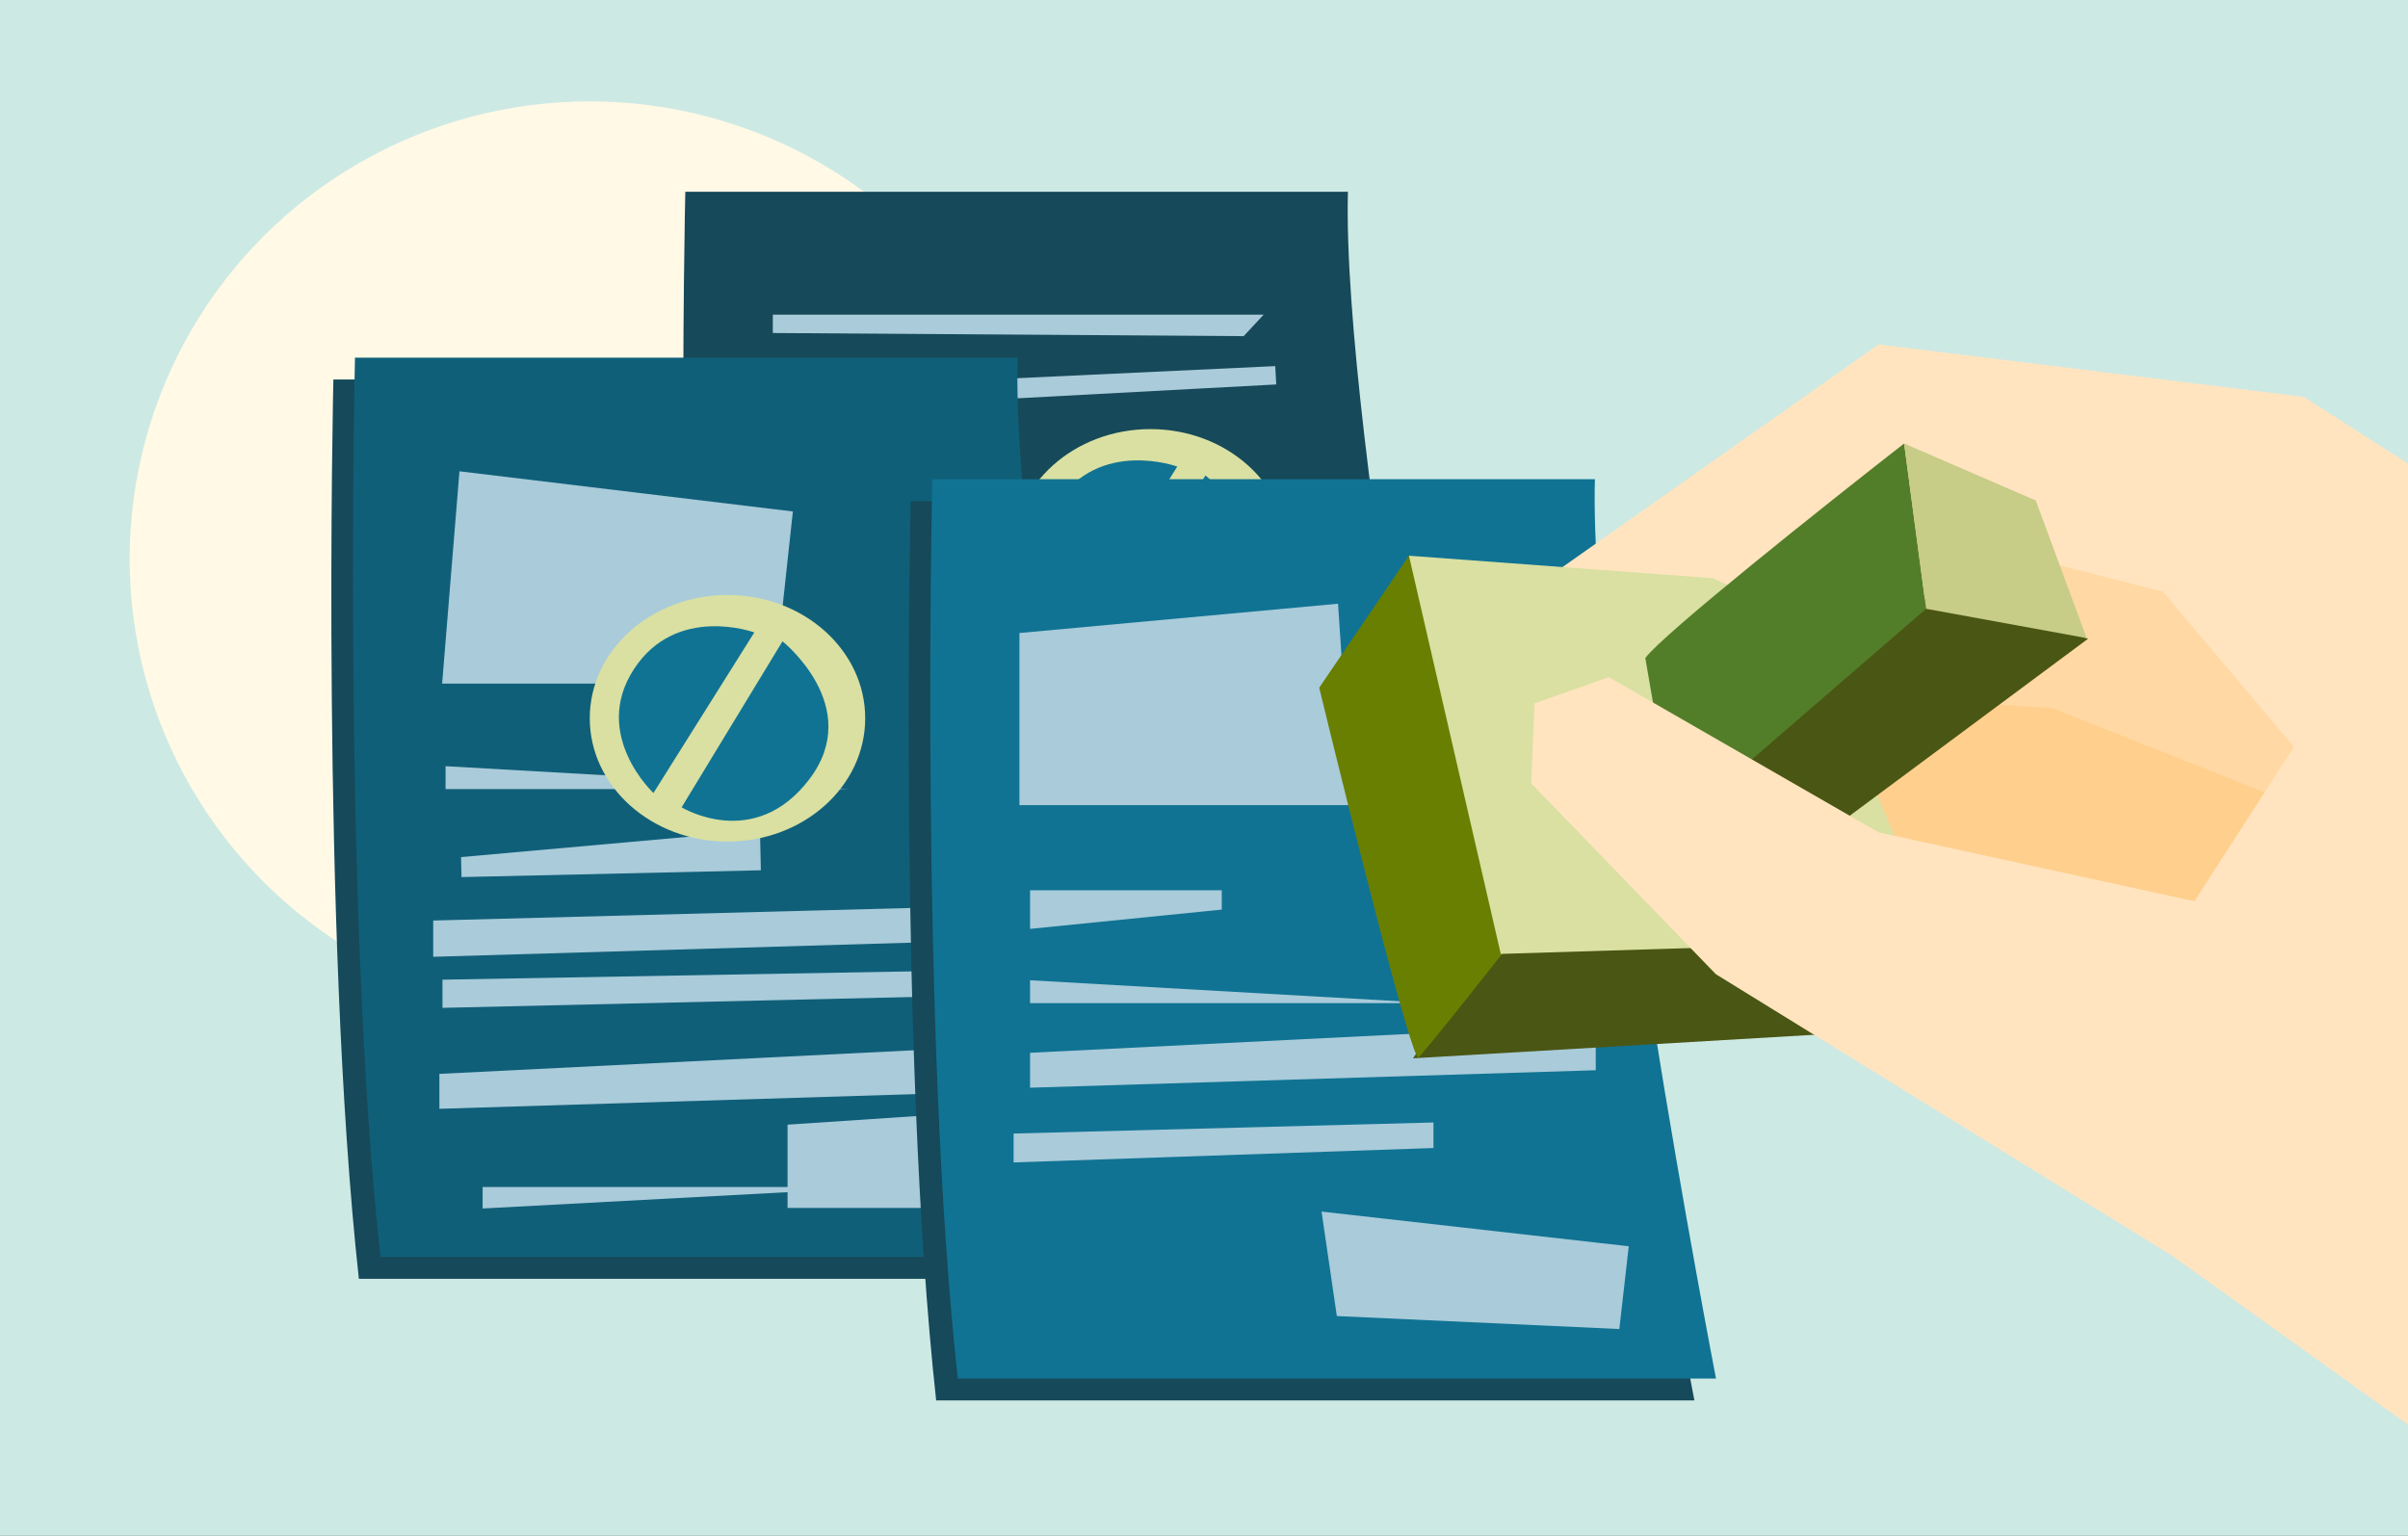 <svg width="290" height="185" viewBox="0 0 290 185" fill="none" xmlns="http://www.w3.org/2000/svg">
<rect x="0" y="0" width="290" height="185" fill="#333333" stroke="none"/>
<g clip-path="url(#clip0_575_6715)">
<rect width="290" height="185" fill="#CDE9E4"/>
<ellipse cx="71.013" cy="67.34" rx="55.397" ry="55.13" fill="#FFF9E6"/>
<path d="M82.533 23.101C82.533 23.101 81.002 89.436 85.602 131.432H176.918C176.918 131.432 161.572 52.218 162.333 23.101H82.533Z" fill="#164959"/>
<path d="M93.071 40.114V37.901H152.186L149.78 40.491L93.071 40.114Z" fill="#A9CBDA"/>
<path d="M153.581 44.1L153.7 46.31L94.67 49.467L96.933 46.752L153.581 44.1Z" fill="#A9CBDA"/>
<path d="M138.548 81.393C147.708 81.393 155.133 74.743 155.133 66.54C155.133 58.337 147.708 51.687 138.548 51.687C129.388 51.687 121.963 58.337 121.963 66.54C121.963 74.743 129.388 81.393 138.548 81.393Z" fill="#D9E0A2"/>
<path d="M141.779 56.2L129.632 75.542C129.632 75.542 122.141 68.554 127.259 60.656C132.377 52.758 141.779 56.2 141.779 56.2Z" fill="#107393"/>
<path d="M145.173 57.271L133.025 77.266C133.025 77.266 141.78 82.617 148.412 73.873C155.044 65.129 145.173 57.271 145.173 57.271Z" fill="#107393"/>
<path d="M133.025 58.295V62.325L128.045 62.139C128.521 61.16 129.218 60.303 130.082 59.636C130.946 58.969 131.953 58.51 133.025 58.295Z" fill="#A9CBDA"/>
<path d="M94.308 72.616V77.266L117.396 74.945V72.616H94.308Z" fill="#A9CBDA"/>
<path d="M94.308 83.456V86.212H142.759L94.308 83.456Z" fill="#A9CBDA"/>
<path d="M94.308 92.192V96.399L162.438 94.295V88.799L94.308 92.192Z" fill="#A9CBDA"/>
<path d="M92.356 101.742V106.11L166.171 103.926V99.8L92.356 101.742Z" fill="#A9CBDA"/>
<path d="M93.028 109.833V113.226L166.171 111.534V108.536L93.028 109.833Z" fill="#A9CBDA"/>
<path d="M134.629 115.491V125.524H171.865L168.609 113.226L134.629 115.491Z" fill="#A9CBDA"/>
<path d="M40.149 45.713C40.149 45.713 38.618 112.048 43.218 154.044H134.534C134.534 154.044 119.187 74.831 119.949 45.713H40.149Z" fill="#164959"/>
<path d="M42.751 43.081C42.751 43.081 41.221 109.415 45.82 151.412H137.136C137.136 151.412 121.79 72.198 122.551 43.081H42.751Z" fill="#105F79"/>
<path d="M55.334 56.771L53.246 82.345H93.243L95.487 61.609L55.334 56.771Z" fill="#A9CBDA"/>
<path d="M93.244 78.275V82.305L88.263 82.119C88.739 81.139 89.436 80.283 90.3 79.616C91.164 78.949 92.172 78.49 93.244 78.275Z" fill="#A9CBDA"/>
<path d="M91.634 104.831L91.524 100.022L55.524 103.241L55.58 105.65L91.634 104.831Z" fill="#A9CBDA"/>
<path d="M53.661 92.291V95.047H102.112L53.661 92.291Z" fill="#A9CBDA"/>
<path d="M58.122 145.571V142.981H106.455L58.122 145.571Z" fill="#A9CBDA"/>
<path d="M52.917 129.354V133.561L121.047 131.457V125.961L52.917 129.354Z" fill="#A9CBDA"/>
<path d="M52.173 110.883V115.251L125.989 113.067V108.941L52.173 110.883Z" fill="#A9CBDA"/>
<path d="M53.289 118.008V121.401L126.432 119.709V116.711L53.289 118.008Z" fill="#A9CBDA"/>
<path d="M94.847 135.471V145.504H132.083L128.827 133.206L94.847 135.471Z" fill="#A9CBDA"/>
<path d="M87.612 101.373C96.772 101.373 104.198 94.723 104.198 86.52C104.198 78.317 96.772 71.667 87.612 71.667C78.453 71.667 71.027 78.317 71.027 86.52C71.027 94.723 78.453 101.373 87.612 101.373Z" fill="#D9E0A2"/>
<path d="M90.844 76.18L78.696 95.522C78.696 95.522 71.206 88.534 76.324 80.636C81.442 72.738 90.844 76.18 90.844 76.18Z" fill="#107393"/>
<path d="M94.237 77.251L82.089 97.246C82.089 97.246 90.844 102.597 97.476 93.853C104.108 85.109 94.237 77.251 94.237 77.251Z" fill="#107393"/>
<path d="M109.674 60.355C109.674 60.355 108.143 126.69 112.743 168.686H204.059C204.059 168.686 188.713 89.473 189.474 60.355H109.674Z" fill="#164959"/>
<path d="M112.277 57.723C112.277 57.723 110.746 124.058 115.346 166.054H206.662C206.662 166.054 191.315 86.841 192.077 57.723H112.277Z" fill="#107393"/>
<path d="M195.018 160.09L196.155 150.121L159.157 145.941L160.998 158.526L195.018 160.09Z" fill="#A9CBDA"/>
<path d="M122.771 76.251V96.987H162.769L161.141 72.721L122.771 76.251Z" fill="#A9CBDA"/>
<path d="M174.916 91.894L162.769 111.888C162.769 111.888 171.523 117.24 178.156 108.495C184.788 99.751 174.916 91.894 174.916 91.894Z" fill="#107393"/>
<path d="M162.769 92.917V96.947L157.789 96.762C158.264 95.782 158.962 94.925 159.826 94.258C160.69 93.591 161.697 93.132 162.769 92.917Z" fill="#A9CBDA"/>
<path d="M124.051 107.238V111.889L147.139 109.567V107.238H124.051Z" fill="#A9CBDA"/>
<path d="M124.051 118.078V120.834H172.503L124.051 118.078Z" fill="#A9CBDA"/>
<path d="M124.051 126.814V131.021L192.182 128.917V123.421L124.051 126.814Z" fill="#A9CBDA"/>
<path d="M122.071 136.541V140.02L172.635 138.285V135.21L122.071 136.541Z" fill="#A9CBDA"/>
<path d="M257.545 124.467L243.756 106.061L225.796 97.215L182.065 96.165L177.503 89.1L186.513 82.943L233.55 78.638L265.974 85.216L279.705 81.68L281.625 121.972L257.545 124.467Z" fill="#FFCF8D"/>
<path d="M247.185 85.304L275.031 96.361L279.51 72.837L247.153 63.502L200.725 67.738L190.436 73.528L194.334 81.837L247.185 85.304Z" fill="#FFD8A3"/>
<path d="M247.1 128.961L229.898 116.484L219.464 106.016L186.83 95.18L184.867 89.261L192.605 86.383L218.865 90.962L248.123 107.613L278.034 121.324L274.742 136.361L247.1 128.961Z" fill="#FFCF8D"/>
<path d="M276.258 89.971L260.477 71.263L225.638 62.409L191.212 84.27L181.139 73.264L226.242 41.491L277.434 47.808L316.608 72.868L358.614 153.731L414.903 218.01L349.445 266.67L259.171 116.485L276.258 89.971Z" fill="#FFE4BF"/>
<path d="M181.126 111.237L233.597 113.179L228.849 124.036L170.173 127.477L181.126 111.237Z" fill="#4A5613"/>
<path d="M158.876 82.838L169.681 66.938L184.647 110.139C180.361 115.614 171.598 126.722 170.833 127.359C170.068 127.996 162.543 97.944 158.876 82.838Z" fill="#697F01"/>
<path d="M169.681 66.938L206.208 69.642L217.288 74.44L233.352 113.275L180.74 114.903L169.681 66.938Z" fill="#D9E0A2"/>
<path d="M220.244 100.133L251.472 76.937L232.929 71.126L201.477 99.471L220.244 100.133Z" fill="#4A5613"/>
<path d="M229.317 53.421C219.78 60.859 200.194 76.44 198.147 79.266L201.647 99.545L231.964 73.331L229.317 53.421Z" fill="#537E29"/>
<path d="M245.169 60.287L229.317 53.422L231.964 73.331L251.301 76.864L245.169 60.287Z" fill="#C7CC87"/>
<path d="M277.021 111.341L226.249 100.263L193.754 81.564L184.798 84.727L184.403 94.361L206.647 117.349L261.619 151.276L322.115 194.621L291.773 154.698L277.021 111.341Z" fill="#FFE4BF"/>
</g>
<defs>
<clipPath id="clip0_575_6715">
<rect width="290" height="185" fill="white"/>
</clipPath>
</defs>
</svg>
